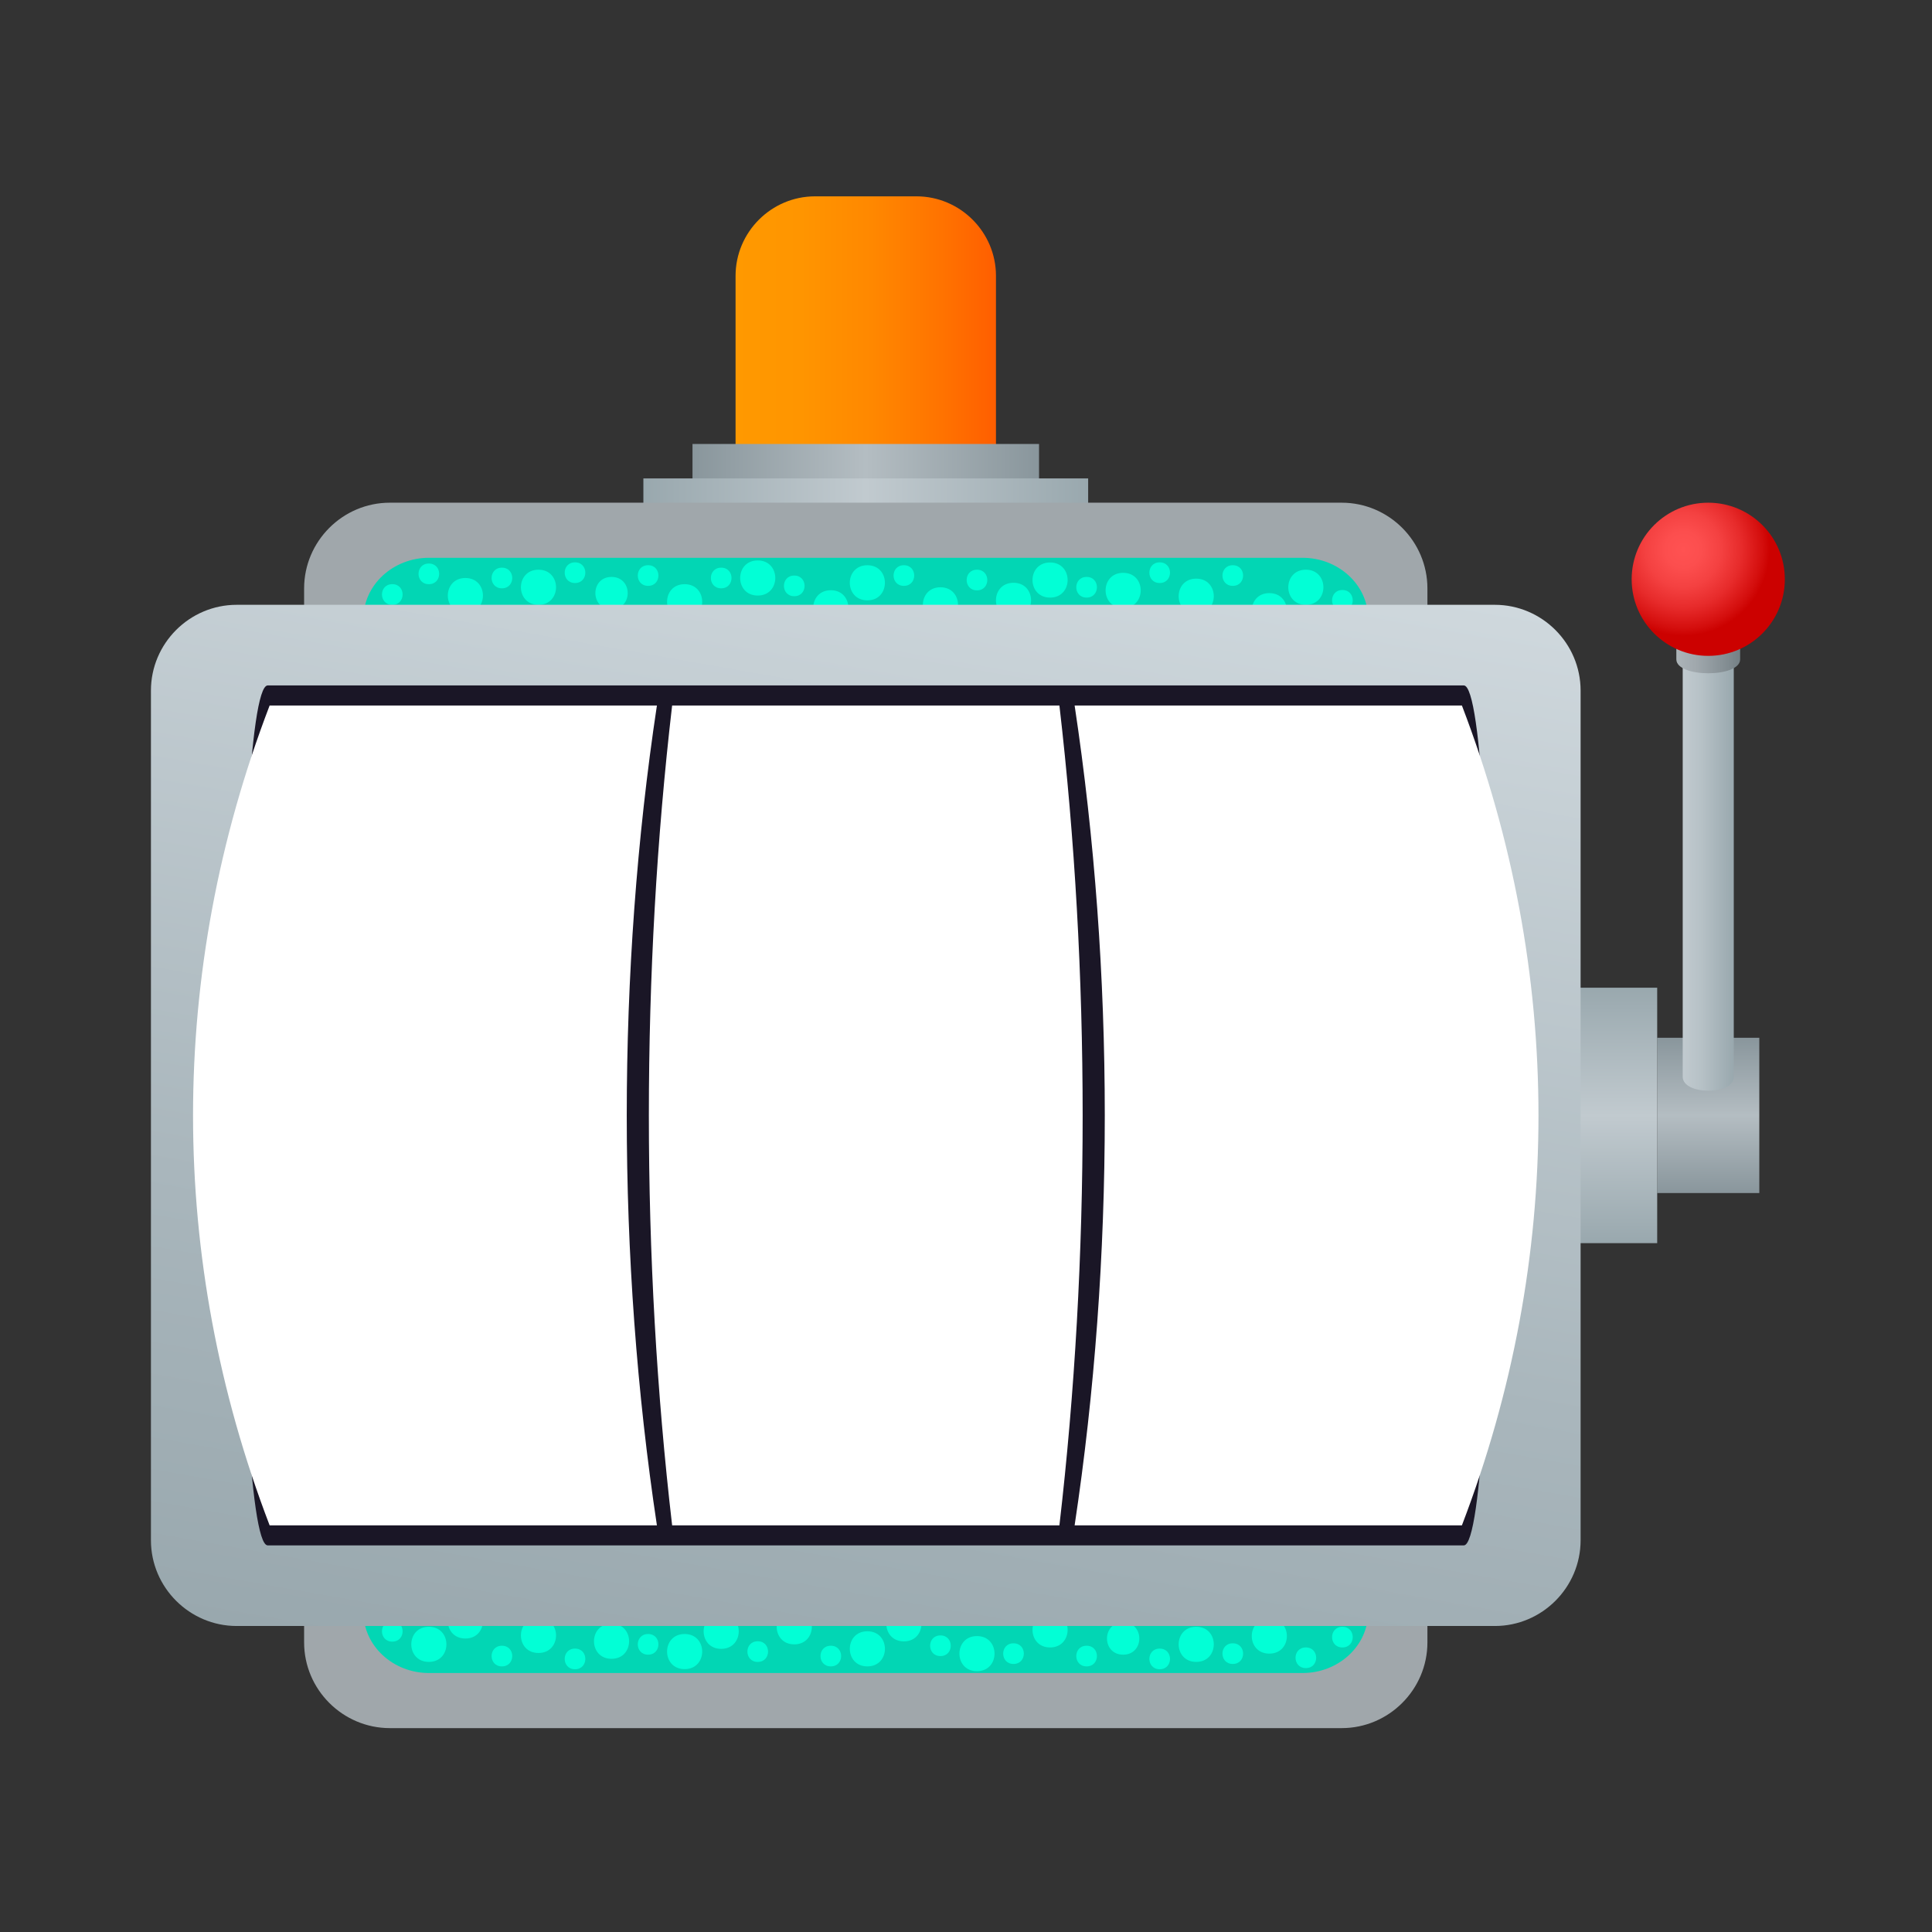 <svg width="1024" height="1024" viewBox="0 0 1024 1024" fill="none" xmlns="http://www.w3.org/2000/svg">
<rect x="0" y="0" width="1024" height="1024" fill="#333333" stroke="none"/>
<path d="M527.884 242.433V146.199C527.884 123.02 508.927 104.062 485.734 104.062H432.002C408.823 104.062 389.865 123.02 389.865 146.199V242.433H527.884Z" fill="url(#paint0_linear_51_602)"/>
<path d="M550.711 235.316H367.038V257.236H550.711V235.316Z" fill="url(#paint1_linear_51_602)"/>
<path d="M576.745 253.569H341.004V273.717H576.745V253.569Z" fill="url(#paint2_linear_51_602)"/>
<path d="M756.562 870.513C756.562 895.478 736.117 915.938 711.125 915.938H206.625C181.633 915.938 161.188 895.478 161.188 870.513V311.889C161.188 286.883 181.633 266.438 206.625 266.438H711.111C736.117 266.438 756.562 286.883 756.562 311.889V870.513Z" fill="#A0A7AB"/>
<path d="M725.129 854.519C725.129 872.259 709.5 886.737 690.381 886.737H227.369C208.249 886.737 192.634 872.259 192.634 854.519V327.856C192.634 310.13 208.249 295.638 227.369 295.638H690.381C709.5 295.638 725.129 310.13 725.129 327.856V854.519Z" fill="#02D6B4"/>
<path d="M246.65 324.96C234.256 324.96 234.256 306.355 246.65 306.355C259.072 306.355 259.072 324.96 246.65 324.96Z" fill="#02FFD6"/>
<path d="M285.405 320.562C272.997 320.562 272.997 301.957 285.405 301.957C297.813 301.957 297.813 320.562 285.405 320.562Z" fill="#02FFD6"/>
<path d="M362.871 328.235C350.462 328.235 350.462 309.629 362.871 309.629C375.279 309.629 375.279 328.235 362.871 328.235Z" fill="#02FFD6"/>
<path d="M401.611 315.651C389.203 315.651 389.203 297.045 401.611 297.045C414.019 297.045 414.019 315.651 401.611 315.651Z" fill="#02FFD6"/>
<path d="M440.351 331.442C427.943 331.442 427.943 312.836 440.351 312.836C452.759 312.836 452.759 331.442 440.351 331.442Z" fill="#02FFD6"/>
<path d="M459.727 318.195C447.306 318.195 447.306 299.589 459.727 299.589C472.122 299.589 472.122 318.195 459.727 318.195Z" fill="#02FFD6"/>
<path d="M498.454 329.872C486.045 329.872 486.045 311.267 498.454 311.267C510.862 311.267 510.862 329.872 498.454 329.872Z" fill="#02FFD6"/>
<path d="M537.18 327.49C524.772 327.49 524.772 308.885 537.18 308.885C549.588 308.885 549.588 327.49 537.18 327.49Z" fill="#02FFD6"/>
<path d="M556.557 316.733C544.149 316.733 544.149 298.128 556.557 298.128C568.965 298.128 568.965 316.733 556.557 316.733Z" fill="#02FFD6"/>
<path d="M595.297 322.213C582.889 322.213 582.889 303.608 595.297 303.608C607.705 303.608 607.705 322.213 595.297 322.213Z" fill="#02FFD6"/>
<path d="M517.817 312.904C510.523 312.904 510.523 301.957 517.817 301.957C525.11 301.957 525.124 312.904 517.817 312.904Z" fill="#02FFD6"/>
<path d="M653.401 310.522C646.107 310.522 646.107 299.576 653.401 299.576C660.694 299.576 660.694 310.522 653.401 310.522Z" fill="#02FFD6"/>
<path d="M614.66 309.007C607.367 309.007 607.367 298.06 614.66 298.06C621.954 298.06 621.954 309.007 614.66 309.007Z" fill="#02FFD6"/>
<path d="M711.503 323.661C704.21 323.661 704.21 312.714 711.503 312.714C718.797 312.714 718.797 323.661 711.503 323.661Z" fill="#02FFD6"/>
<path d="M479.077 310.522C471.784 310.522 471.784 299.576 479.077 299.576C486.371 299.576 486.371 310.522 479.077 310.522Z" fill="#02FFD6"/>
<path d="M420.974 316.002C413.681 316.002 413.681 305.056 420.974 305.056C428.267 305.056 428.267 316.002 420.974 316.002Z" fill="#02FFD6"/>
<path d="M343.507 310.522C336.214 310.522 336.214 299.576 343.507 299.576C350.8 299.576 350.8 310.522 343.507 310.522Z" fill="#02FFD6"/>
<path d="M324.131 322.917C312.71 322.917 312.71 305.786 324.131 305.786C335.551 305.786 335.551 322.917 324.131 322.917Z" fill="#02FFD6"/>
<path d="M304.768 309.007C297.475 309.007 297.475 298.06 304.768 298.06C312.061 298.06 312.061 309.007 304.768 309.007Z" fill="#02FFD6"/>
<path d="M382.247 311.821C374.954 311.821 374.954 300.875 382.247 300.875C389.541 300.875 389.541 311.821 382.247 311.821Z" fill="#02FFD6"/>
<path d="M266.028 311.821C258.734 311.821 258.734 300.875 266.028 300.875C273.321 300.875 273.321 311.821 266.028 311.821Z" fill="#02FFD6"/>
<path d="M207.924 320.563C200.631 320.563 200.631 309.616 207.924 309.616C215.217 309.616 215.217 320.563 207.924 320.563Z" fill="#02FFD6"/>
<path d="M227.301 309.629C220.008 309.629 220.008 298.682 227.301 298.682C234.594 298.682 234.594 309.629 227.301 309.629Z" fill="#02FFD6"/>
<path d="M575.92 316.733C568.627 316.733 568.627 305.786 575.92 305.786C583.214 305.786 583.214 316.733 575.92 316.733Z" fill="#02FFD6"/>
<path d="M634.024 325.298C621.616 325.298 621.616 306.693 634.024 306.693C646.432 306.693 646.432 325.298 634.024 325.298Z" fill="#02FFD6"/>
<path d="M672.764 332.971C660.369 332.971 660.369 314.365 672.764 314.365C685.185 314.365 685.185 332.971 672.764 332.971Z" fill="#02FFD6"/>
<path d="M692.126 320.562C679.718 320.562 679.718 301.957 692.126 301.957C704.535 301.957 704.535 320.562 692.126 320.562Z" fill="#02FFD6"/>
<path d="M672.777 857.848C685.172 857.848 685.172 876.453 672.777 876.453C660.356 876.453 660.356 857.848 672.777 857.848Z" fill="#02FFD6"/>
<path d="M634.024 862.232C646.432 862.232 646.432 880.837 634.024 880.837C621.616 880.837 621.616 862.232 634.024 862.232Z" fill="#02FFD6"/>
<path d="M556.557 854.573C568.965 854.573 568.965 873.179 556.557 873.179C544.149 873.179 544.149 854.573 556.557 854.573Z" fill="#02FFD6"/>
<path d="M517.817 867.157C530.225 867.157 530.225 885.763 517.817 885.763C505.409 885.763 505.409 867.157 517.817 867.157Z" fill="#02FFD6"/>
<path d="M479.078 851.353C491.486 851.353 491.486 869.958 479.078 869.958C466.669 869.958 466.669 851.353 479.078 851.353Z" fill="#02FFD6"/>
<path d="M459.714 864.614C472.136 864.614 472.136 883.219 459.714 883.219C447.319 883.219 447.319 864.614 459.714 864.614Z" fill="#02FFD6"/>
<path d="M420.974 852.936C433.382 852.936 433.382 871.541 420.974 871.541C408.566 871.541 408.566 852.936 420.974 852.936Z" fill="#02FFD6"/>
<path d="M382.248 855.317C394.656 855.317 394.656 873.923 382.248 873.923C369.839 873.923 369.839 855.317 382.248 855.317Z" fill="#02FFD6"/>
<path d="M362.871 866.061C375.279 866.061 375.279 884.667 362.871 884.667C350.462 884.667 350.462 866.061 362.871 866.061Z" fill="#02FFD6"/>
<path d="M324.13 860.595C336.538 860.595 336.538 879.2 324.13 879.2C311.722 879.2 311.722 860.595 324.13 860.595Z" fill="#02FFD6"/>
<path d="M401.611 869.904C408.904 869.904 408.904 880.851 401.611 880.851C394.317 880.851 394.317 869.904 401.611 869.904Z" fill="#02FFD6"/>
<path d="M266.028 872.272C273.321 872.272 273.321 883.219 266.028 883.219C258.734 883.219 258.734 872.272 266.028 872.272Z" fill="#02FFD6"/>
<path d="M304.768 873.788C312.061 873.788 312.061 884.734 304.768 884.734C297.475 884.734 297.475 873.788 304.768 873.788Z" fill="#02FFD6"/>
<path d="M207.924 859.147C215.217 859.147 215.217 870.094 207.924 870.094C200.631 870.094 200.631 859.147 207.924 859.147Z" fill="#02FFD6"/>
<path d="M440.351 872.272C447.644 872.272 447.644 883.219 440.351 883.219C433.058 883.219 433.058 872.272 440.351 872.272Z" fill="#02FFD6"/>
<path d="M498.454 866.805C505.748 866.805 505.748 877.752 498.454 877.752C491.161 877.752 491.161 866.805 498.454 866.805Z" fill="#02FFD6"/>
<path d="M575.92 872.272C583.214 872.272 583.214 883.219 575.92 883.219C568.627 883.219 568.627 872.272 575.92 872.272Z" fill="#02FFD6"/>
<path d="M595.297 859.877C606.717 859.877 606.717 877.008 595.297 877.008C583.876 877.008 583.876 859.877 595.297 859.877Z" fill="#02FFD6"/>
<path d="M614.66 873.788C621.954 873.788 621.954 884.734 614.66 884.734C607.367 884.734 607.367 873.788 614.66 873.788Z" fill="#02FFD6"/>
<path d="M537.18 870.987C544.473 870.987 544.473 881.933 537.18 881.933C529.887 881.933 529.887 870.987 537.18 870.987Z" fill="#02FFD6"/>
<path d="M653.401 870.987C660.694 870.987 660.694 881.933 653.401 881.933C646.107 881.933 646.107 870.987 653.401 870.987Z" fill="#02FFD6"/>
<path d="M711.503 862.232C718.797 862.232 718.797 873.179 711.503 873.179C704.21 873.179 704.21 862.232 711.503 862.232Z" fill="#02FFD6"/>
<path d="M692.126 873.179C699.42 873.179 699.42 884.125 692.126 884.125C684.833 884.125 684.833 873.179 692.126 873.179Z" fill="#02FFD6"/>
<path d="M343.507 866.061C350.8 866.061 350.8 877.008 343.507 877.008C336.214 877.008 336.214 866.061 343.507 866.061Z" fill="#02FFD6"/>
<path d="M285.405 857.51C297.813 857.51 297.813 876.115 285.405 876.115C272.997 876.115 272.997 857.51 285.405 857.51Z" fill="#02FFD6"/>
<path d="M246.664 849.837C259.059 849.837 259.059 868.443 246.664 868.443C234.242 868.443 234.242 849.837 246.664 849.837Z" fill="#02FFD6"/>
<path d="M227.301 862.232C239.709 862.232 239.709 880.837 227.301 880.837C214.893 880.837 214.893 862.232 227.301 862.232Z" fill="#02FFD6"/>
<path d="M932.469 550.039H878.344V632.336H932.469V550.039Z" fill="url(#paint3_linear_51_602)"/>
<path d="M878.344 523.504H818.617V658.898H878.344V523.504Z" fill="url(#paint4_linear_51_602)"/>
<path d="M918.938 341.049C918.938 341.049 918.938 530.662 918.938 570.701C918.938 580.565 891.875 580.565 891.875 570.701C891.875 529.187 891.875 341.049 891.875 341.049H918.938Z" fill="url(#paint5_linear_51_602)"/>
<path d="M888.492 310.793V349.452C888.492 359.316 922.32 359.316 922.32 349.452V310.793H888.492Z" fill="url(#paint6_linear_51_602)"/>
<path d="M905.406 347.625C927.826 347.625 946 329.451 946 307.031C946 284.612 927.826 266.438 905.406 266.438C882.987 266.438 864.812 284.612 864.812 307.031C864.812 329.451 882.987 347.625 905.406 347.625Z" fill="url(#paint7_radial_51_602)"/>
<path d="M837.75 816.388C837.75 841.353 817.304 861.812 792.312 861.812H125.438C100.446 861.812 80 841.353 80 816.388V366.014C80 341.008 100.446 320.562 125.438 320.562H792.299C817.304 320.562 837.75 341.008 837.75 366.014V816.388Z" fill="url(#paint8_linear_51_602)"/>
<path d="M775.845 819.081H141.892C122.502 819.081 122.502 363.294 141.892 363.294H775.845C795.222 363.294 795.222 819.081 775.845 819.081Z" fill="#1A1626"/>
<path d="M142.907 808.459C211.348 808.459 279.762 808.459 348.176 808.459C326.865 667.247 326.865 515.155 348.176 373.943C279.762 373.943 211.348 373.943 142.907 373.943C88.782 515.142 88.782 667.247 142.907 808.459Z" fill="white"/>
<path d="M356.241 808.459C424.722 808.459 493.082 808.459 561.51 808.459C577.936 667.247 577.936 515.155 561.51 373.943C493.082 373.943 424.722 373.943 356.241 373.943C339.8 515.142 339.8 667.247 356.241 808.459Z" fill="white"/>
<path d="M569.574 808.459C638.015 808.459 706.402 808.459 774.843 808.459C828.955 667.247 828.955 515.155 774.843 373.943C706.402 373.943 638.015 373.943 569.574 373.943C590.886 515.142 590.886 667.247 569.574 808.459Z" fill="white"/>
<defs>
<linearGradient id="paint0_linear_51_602" x1="389.871" y1="173.245" x2="527.879" y2="173.245" gradientUnits="userSpaceOnUse">
<stop stop-color="#FF9900"/>
<stop offset="0.25" stop-color="#FF9500"/>
<stop offset="0.521" stop-color="#FF8800"/>
<stop offset="0.801" stop-color="#FF7200"/>
<stop offset="1" stop-color="#FF5E00"/>
</linearGradient>
<linearGradient id="paint1_linear_51_602" x1="550.706" y1="246.273" x2="367.03" y2="246.273" gradientUnits="userSpaceOnUse">
<stop stop-color="#89969C"/>
<stop offset="0.5" stop-color="#B4BDC2"/>
<stop offset="1" stop-color="#89969C"/>
</linearGradient>
<linearGradient id="paint2_linear_51_602" x1="576.731" y1="263.643" x2="340.993" y2="263.643" gradientUnits="userSpaceOnUse">
<stop stop-color="#99A8AE"/>
<stop offset="0.5" stop-color="#C1CACF"/>
<stop offset="1" stop-color="#99A8AE"/>
</linearGradient>
<linearGradient id="paint3_linear_51_602" x1="905.406" y1="632.336" x2="905.406" y2="550.039" gradientUnits="userSpaceOnUse">
<stop stop-color="#89969C"/>
<stop offset="0.5" stop-color="#B4BDC2"/>
<stop offset="1" stop-color="#89969C"/>
</linearGradient>
<linearGradient id="paint4_linear_51_602" x1="848.484" y1="658.9" x2="848.484" y2="523.494" gradientUnits="userSpaceOnUse">
<stop stop-color="#99A8AE"/>
<stop offset="0.5" stop-color="#C1CACF"/>
<stop offset="1" stop-color="#99A8AE"/>
</linearGradient>
<linearGradient id="paint5_linear_51_602" x1="891.878" y1="459.589" x2="918.939" y2="459.589" gradientUnits="userSpaceOnUse">
<stop offset="0.012" stop-color="#C1CACF"/>
<stop offset="0.371" stop-color="#B6C1C6"/>
<stop offset="1" stop-color="#99A8AE"/>
</linearGradient>
<linearGradient id="paint6_linear_51_602" x1="888.496" y1="333.81" x2="922.322" y2="333.81" gradientUnits="userSpaceOnUse">
<stop offset="0.012" stop-color="#ACB4B8"/>
<stop offset="0.307" stop-color="#A0A8AD"/>
<stop offset="0.845" stop-color="#7F8A8F"/>
<stop offset="1" stop-color="#748085"/>
</linearGradient>
<radialGradient id="paint7_radial_51_602" cx="0" cy="0" r="1" gradientUnits="userSpaceOnUse" gradientTransform="translate(892.176 291.26) scale(45.804)">
<stop stop-color="#FF5252"/>
<stop offset="0.21" stop-color="#FC4E4E"/>
<stop offset="0.438" stop-color="#F44141"/>
<stop offset="0.673" stop-color="#E72B2B"/>
<stop offset="0.913" stop-color="#D40E0D"/>
<stop offset="1" stop-color="#CC0100"/>
</radialGradient>
<linearGradient id="paint8_linear_51_602" x1="402.438" y1="911.352" x2="515.344" y2="271.03" gradientUnits="userSpaceOnUse">
<stop stop-color="#99A8AE"/>
<stop offset="0.358" stop-color="#A9B6BC"/>
<stop offset="1" stop-color="#CFD8DD"/>
</linearGradient>
</defs>
</svg>

